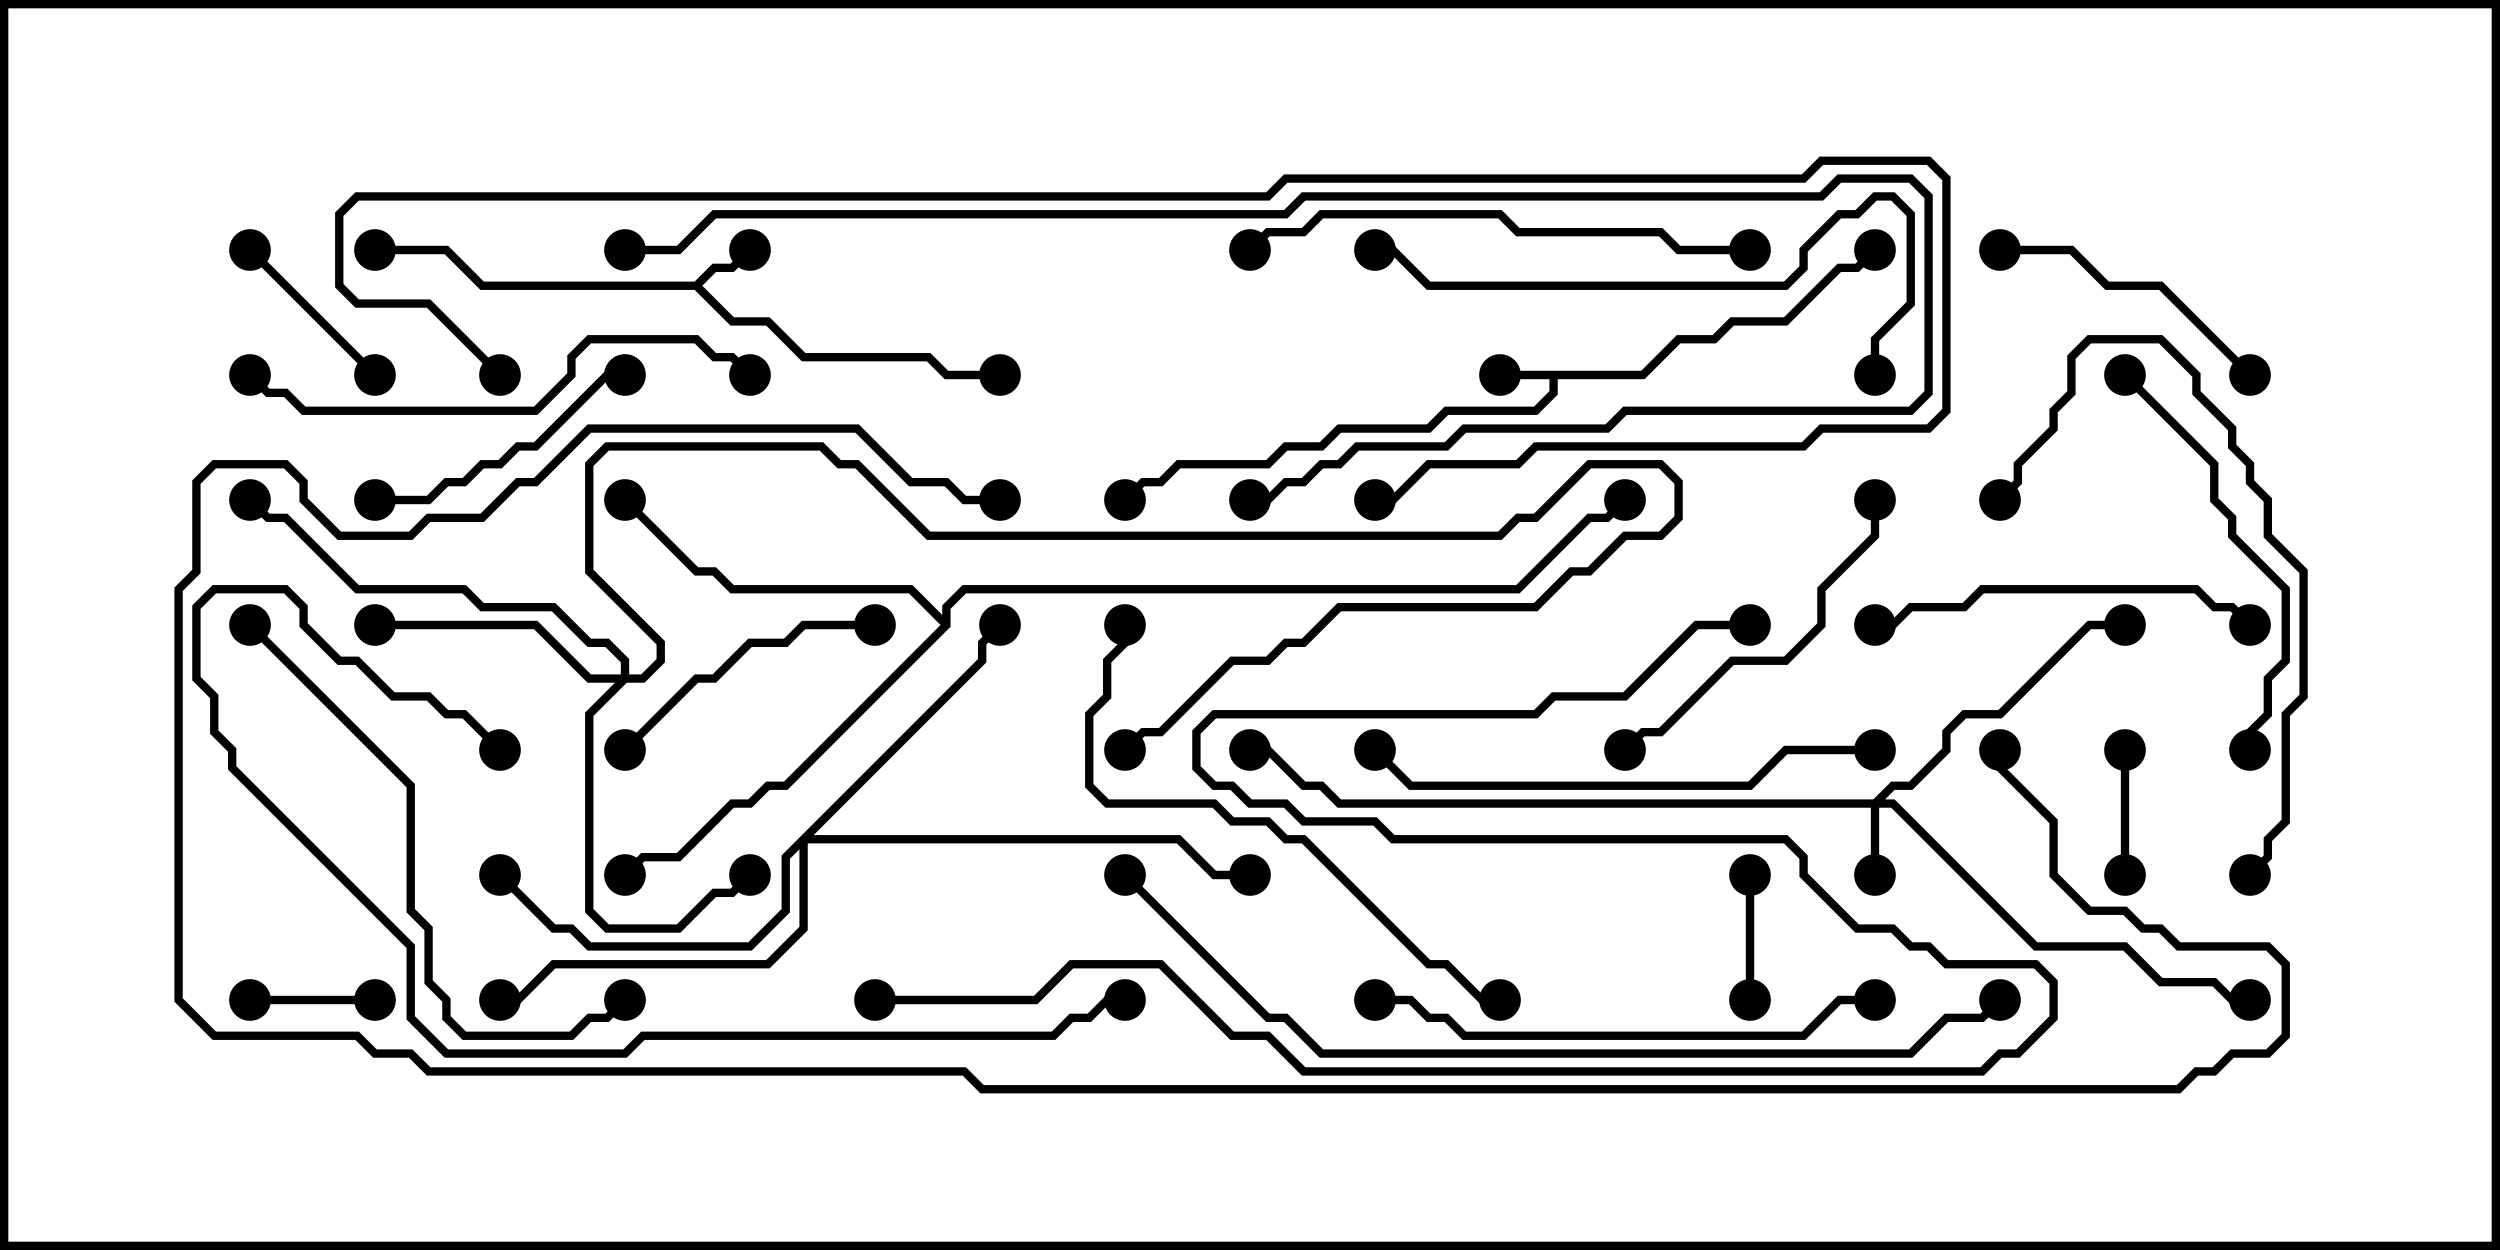 <svg version="1.1" width="30" height="15" xmlns="http://www.w3.org/2000/svg"><path d="M19.694,4.45L20.122,4.021L20.551,4.021L20.765,3.807L21.408,3.807L22.051,3.164L22.265,3.164L22.465,2.965L22.535,3.035L22.306,3.264L22.092,3.264L21.449,3.907L20.806,3.907L20.592,4.121L20.164,4.121L19.735,4.55L18.693,4.55L18.693,4.735L18.449,4.979L17.378,4.979L17.164,5.193L16.092,5.193L15.878,5.407L15.449,5.407L15.235,5.621L14.164,5.621L13.949,5.836L13.735,5.836L13.535,6.035L13.465,5.965L13.694,5.736L13.908,5.736L14.122,5.521L15.194,5.521L15.408,5.307L15.836,5.307L16.051,5.093L17.122,5.093L17.336,4.879L18.408,4.879L18.593,4.694L18.593,4.55L18,4.55L18,4.45z" stroke="none"/><path d="M8.336,3.379L8.551,3.164L8.765,3.164L8.965,2.965L9.035,3.035L8.806,3.264L8.592,3.264L8.428,3.429L8.806,3.807L9.235,3.807L9.664,4.236L11.164,4.236L11.378,4.45L12,4.45L12,4.55L11.336,4.55L11.122,4.336L9.622,4.336L9.194,3.907L8.765,3.907L8.336,3.479L5.765,3.479L5.336,3.05L4.5,3.05L4.5,2.95L5.378,2.95L5.806,3.379z" stroke="none"/><path d="M11.307,7.379L11.307,7.265L11.551,7.021L18.194,7.021L19.051,6.164L19.265,6.164L19.465,5.965L19.535,6.035L19.306,6.264L19.092,6.264L18.235,7.121L11.592,7.121L11.407,7.306L11.407,7.521L9.449,9.479L9.235,9.479L9.021,9.693L8.806,9.693L8.164,10.336L7.735,10.336L7.535,10.535L7.465,10.465L7.694,10.236L8.122,10.236L8.765,9.593L8.979,9.593L9.194,9.379L9.408,9.379L11.286,7.5L10.908,7.121L8.765,7.121L8.551,6.907L8.336,6.907L7.465,6.035L7.535,5.965L8.378,6.807L8.592,6.807L8.806,7.021L10.949,7.021z" stroke="none"/><path d="M22.479,9.593L22.694,9.379L22.908,9.379L23.307,8.979L23.307,8.765L23.551,8.521L23.979,8.521L25.051,7.45L25.5,7.45L25.5,7.55L25.092,7.55L24.021,8.621L23.592,8.621L23.407,8.806L23.407,9.021L22.949,9.479L22.735,9.479L22.621,9.593L22.735,9.593L24.449,11.307L25.521,11.307L25.949,11.736L26.592,11.736L26.806,11.95L27,11.95L27,12.05L26.765,12.05L26.551,11.836L25.908,11.836L25.479,11.407L24.408,11.407L22.694,9.693L22.55,9.693L22.55,10.5L22.45,10.5L22.45,9.693L16.051,9.693L15.836,9.479L15.622,9.479L15.194,9.05L15,9.05L15,8.95L15.235,8.95L15.664,9.379L15.878,9.379L16.092,9.593z" stroke="none"/><path d="M7.45,8.093L7.45,7.949L7.265,7.764L7.051,7.764L6.622,7.336L5.765,7.336L5.551,7.121L4.265,7.121L3.408,6.264L3.194,6.264L2.965,6.035L3.035,5.965L3.235,6.164L3.449,6.164L4.306,7.021L5.592,7.021L5.806,7.236L6.664,7.236L7.092,7.664L7.306,7.664L7.55,7.908L7.55,8.093L7.694,8.093L7.879,7.908L7.879,7.735L7.021,6.878L7.021,5.551L7.265,5.307L9.878,5.307L10.092,5.521L10.306,5.521L11.164,6.379L17.979,6.379L18.194,6.164L18.408,6.164L19.051,5.521L19.949,5.521L20.193,5.765L20.193,6.235L19.949,6.479L19.521,6.479L19.092,6.907L18.878,6.907L18.449,7.336L16.092,7.336L15.664,7.764L15.449,7.764L15.235,7.979L14.806,7.979L13.949,8.836L13.735,8.836L13.535,9.035L13.465,8.965L13.694,8.736L13.908,8.736L14.765,7.879L15.194,7.879L15.408,7.664L15.622,7.664L16.051,7.236L18.408,7.236L18.836,6.807L19.051,6.807L19.479,6.379L19.908,6.379L20.093,6.194L20.093,5.806L19.908,5.621L19.092,5.621L18.449,6.264L18.235,6.264L18.021,6.479L11.122,6.479L10.265,5.621L10.051,5.621L9.836,5.407L7.306,5.407L7.121,5.592L7.121,6.836L7.979,7.694L7.979,7.949L7.735,8.193L7.521,8.193L7.121,8.592L7.121,10.908L7.306,11.093L8.122,11.093L8.551,10.664L8.765,10.664L8.965,10.465L9.035,10.535L8.806,10.764L8.592,10.764L8.164,11.193L7.265,11.193L7.021,10.949L7.021,8.551L7.379,8.193L7.051,8.193L6.408,7.55L4.5,7.55L4.5,7.45L6.449,7.45L7.092,8.093z" stroke="none"/><path d="M11.736,7.908L11.736,7.694L11.965,7.465L12.035,7.535L11.836,7.735L11.836,7.949L9.764,10.021L14.164,10.021L14.592,10.45L15,10.45L15,10.55L14.551,10.55L14.122,10.121L9.693,10.121L9.693,11.164L9.235,11.621L6.664,11.621L6.235,12.05L6,12.05L6,11.95L6.194,11.95L6.622,11.521L9.194,11.521L9.593,11.122L9.593,10.192L9.479,10.306L9.479,10.949L9.021,11.407L7.051,11.407L6.836,11.193L6.622,11.193L5.965,10.535L6.035,10.465L6.664,11.093L6.878,11.093L7.092,11.307L8.979,11.307L9.379,10.908L9.379,10.265z" stroke="none"/><path d="M4.5,11.95L4.5,12.05L3,12.05L3,11.95z" stroke="none"/><path d="M25.55,10.5L25.45,10.5L25.45,9L25.55,9z" stroke="none"/><path d="M20.95,10.5L21.05,10.5L21.05,12L20.95,12z" stroke="none"/><path d="M4.535,4.465L4.465,4.535L2.965,3.035L3.035,2.965z" stroke="none"/><path d="M27.035,4.465L26.965,4.535L25.908,3.479L25.265,3.479L24.836,3.05L24,3.05L24,2.95L24.878,2.95L25.306,3.379L25.949,3.379z" stroke="none"/><path d="M7.535,9.035L7.465,8.965L8.336,8.093L8.551,8.093L8.979,7.664L9.408,7.664L9.622,7.45L10.5,7.45L10.5,7.55L9.664,7.55L9.449,7.764L9.021,7.764L8.592,8.193L8.378,8.193z" stroke="none"/><path d="M4.5,6.05L4.5,5.95L5.122,5.95L5.336,5.736L5.551,5.736L5.765,5.521L5.979,5.521L6.194,5.307L6.408,5.307L7.265,4.45L7.5,4.45L7.5,4.55L7.306,4.55L6.449,5.407L6.235,5.407L6.021,5.621L5.806,5.621L5.592,5.836L5.378,5.836L5.164,6.05z" stroke="none"/><path d="M22.45,6L22.55,6L22.55,6.449L21.907,7.092L21.907,7.521L21.449,7.979L20.806,7.979L19.949,8.836L19.735,8.836L19.535,9.035L19.465,8.965L19.694,8.736L19.908,8.736L20.765,7.879L21.408,7.879L21.807,7.479L21.807,7.051L22.45,6.408z" stroke="none"/><path d="M27.035,7.465L26.965,7.535L26.765,7.336L26.551,7.336L26.336,7.121L23.806,7.121L23.592,7.336L22.949,7.336L22.735,7.55L22.5,7.55L22.5,7.45L22.694,7.45L22.908,7.236L23.551,7.236L23.765,7.021L26.378,7.021L26.592,7.236L26.806,7.236z" stroke="none"/><path d="M25.465,4.535L25.535,4.465L26.621,5.551L26.621,5.979L26.836,6.194L26.836,6.408L27.479,7.051L27.479,7.949L27.264,8.164L27.264,8.592L27.05,8.806L27.05,9L26.95,9L26.95,8.765L27.164,8.551L27.164,8.122L27.379,7.908L27.379,7.092L26.736,6.449L26.736,6.235L26.521,6.021L26.521,5.592z" stroke="none"/><path d="M27.035,10.535L26.965,10.465L27.164,10.265L27.164,10.051L27.379,9.836L27.379,8.551L27.593,8.336L27.593,6.878L27.164,6.449L27.164,6.021L26.95,5.806L26.95,5.592L26.736,5.378L26.736,5.164L26.307,4.735L26.307,4.521L25.908,4.121L25.092,4.121L24.907,4.306L24.907,4.735L24.693,4.949L24.693,5.164L24.264,5.592L24.264,5.806L24.035,6.035L23.965,5.965L24.164,5.765L24.164,5.551L24.593,5.122L24.593,4.908L24.807,4.694L24.807,4.265L25.051,4.021L25.949,4.021L26.407,4.479L26.407,4.694L26.836,5.122L26.836,5.336L27.05,5.551L27.05,5.765L27.264,5.979L27.264,6.408L27.693,6.836L27.693,8.378L27.479,8.592L27.479,9.878L27.264,10.092L27.264,10.306z" stroke="none"/><path d="M22.5,11.95L22.5,12.05L22.092,12.05L21.664,12.479L17.551,12.479L17.336,12.264L17.122,12.264L16.908,12.05L16.5,12.05L16.5,11.95L16.949,11.95L17.164,12.164L17.378,12.164L17.592,12.379L21.622,12.379L22.051,11.95z" stroke="none"/><path d="M9.035,4.465L8.965,4.535L8.765,4.336L8.551,4.336L8.336,4.121L7.092,4.121L6.907,4.306L6.907,4.521L6.449,4.979L3.622,4.979L3.408,4.764L3.194,4.764L2.965,4.535L3.035,4.465L3.235,4.664L3.449,4.664L3.664,4.879L6.408,4.879L6.807,4.479L6.807,4.265L7.051,4.021L8.378,4.021L8.592,4.236L8.806,4.236z" stroke="none"/><path d="M15.035,3.035L14.965,2.965L15.194,2.736L15.622,2.736L15.836,2.521L18.021,2.521L18.235,2.736L19.949,2.736L20.164,2.95L21,2.95L21,3.05L20.122,3.05L19.908,2.836L18.194,2.836L17.979,2.621L15.878,2.621L15.664,2.836L15.235,2.836z" stroke="none"/><path d="M22.5,8.95L22.5,9.05L21.449,9.05L21.021,9.479L16.908,9.479L16.465,9.035L16.535,8.965L16.949,9.379L20.979,9.379L21.408,8.95z" stroke="none"/><path d="M22.55,4.5L22.45,4.5L22.45,4.051L22.879,3.622L22.879,2.592L22.694,2.407L22.521,2.407L22.306,2.621L22.092,2.621L21.693,3.021L21.693,3.235L21.449,3.479L17.122,3.479L16.694,3.05L16.5,3.05L16.5,2.95L16.735,2.95L17.164,3.379L21.408,3.379L21.593,3.194L21.593,2.979L22.051,2.521L22.265,2.521L22.479,2.307L22.735,2.307L22.979,2.551L22.979,3.664L22.55,4.092z" stroke="none"/><path d="M2.965,7.535L3.035,7.465L4.979,9.408L4.979,10.908L5.193,11.122L5.193,11.765L5.407,11.979L5.407,12.194L5.592,12.379L6.836,12.379L7.051,12.164L7.265,12.164L7.465,11.965L7.535,12.035L7.306,12.264L7.092,12.264L6.878,12.479L5.551,12.479L5.307,12.235L5.307,12.021L5.093,11.806L5.093,11.164L4.879,10.949L4.879,9.449z" stroke="none"/><path d="M13.45,7.5L13.55,7.5L13.55,7.735L13.336,7.949L13.336,8.378L13.121,8.592L13.121,9.408L13.306,9.593L14.592,9.593L14.806,9.807L15.235,9.807L15.449,10.021L15.664,10.021L17.164,11.521L17.378,11.521L17.806,11.95L18,11.95L18,12.05L17.765,12.05L17.336,11.621L17.122,11.621L15.622,10.121L15.408,10.121L15.194,9.907L14.765,9.907L14.551,9.693L13.265,9.693L13.021,9.449L13.021,8.551L13.236,8.336L13.236,7.908L13.45,7.694z" stroke="none"/><path d="M7.5,3.05L7.5,2.95L8.122,2.95L8.551,2.521L15.408,2.521L15.622,2.307L21.836,2.307L22.051,2.093L22.949,2.093L23.193,2.336L23.193,4.735L22.949,4.979L19.521,4.979L19.306,5.193L17.592,5.193L17.378,5.407L16.306,5.407L16.092,5.621L15.878,5.621L15.664,5.836L15.449,5.836L15.235,6.05L15,6.05L15,5.95L15.194,5.95L15.408,5.736L15.622,5.736L15.836,5.521L16.051,5.521L16.265,5.307L17.336,5.307L17.551,5.093L19.265,5.093L19.479,4.879L22.908,4.879L23.093,4.694L23.093,2.378L22.908,2.193L22.092,2.193L21.878,2.407L15.664,2.407L15.449,2.621L8.592,2.621L8.164,3.05z" stroke="none"/><path d="M6.035,8.965L5.965,9.035L5.551,8.621L5.336,8.621L5.122,8.407L4.694,8.407L4.265,7.979L4.051,7.979L3.593,7.521L3.593,7.306L3.408,7.121L2.592,7.121L2.407,7.306L2.407,8.122L2.621,8.336L2.621,8.765L2.836,8.979L2.836,9.194L4.979,11.336L4.979,12.194L5.378,12.593L7.479,12.593L7.694,12.379L12.622,12.379L12.836,12.164L13.051,12.164L13.265,11.95L13.5,11.95L13.5,12.05L13.306,12.05L13.092,12.264L12.878,12.264L12.664,12.479L7.735,12.479L7.521,12.693L5.336,12.693L4.879,12.235L4.879,11.378L2.736,9.235L2.736,9.021L2.521,8.806L2.521,8.378L2.307,8.164L2.307,7.265L2.551,7.021L3.449,7.021L3.693,7.265L3.693,7.479L4.092,7.879L4.306,7.879L4.735,8.307L5.164,8.307L5.378,8.521L5.592,8.521z" stroke="none"/><path d="M6.035,4.465L5.965,4.535L5.122,3.693L4.265,3.693L4.021,3.449L4.021,2.551L4.265,2.307L15.194,2.307L15.408,2.093L21.622,2.093L21.836,1.879L23.164,1.879L23.407,2.122L23.407,4.949L23.164,5.193L21.878,5.193L21.664,5.407L18.449,5.407L18.235,5.621L17.164,5.621L16.735,6.05L16.5,6.05L16.5,5.95L16.694,5.95L17.122,5.521L18.194,5.521L18.408,5.307L21.622,5.307L21.836,5.093L23.122,5.093L23.307,4.908L23.307,2.164L23.122,1.979L21.878,1.979L21.664,2.193L15.449,2.193L15.235,2.407L4.306,2.407L4.121,2.592L4.121,3.408L4.306,3.593L5.164,3.593z" stroke="none"/><path d="M13.465,10.535L13.535,10.465L15.235,12.164L15.449,12.164L15.878,12.593L22.908,12.593L23.336,12.164L23.765,12.164L23.965,11.965L24.035,12.035L23.806,12.264L23.378,12.264L22.949,12.693L15.836,12.693L15.408,12.264L15.194,12.264z" stroke="none"/><path d="M10.5,12.05L10.5,11.95L12.408,11.95L12.836,11.521L13.949,11.521L14.806,12.379L15.235,12.379L15.664,12.807L23.765,12.807L23.979,12.593L24.194,12.593L24.593,12.194L24.593,11.806L24.408,11.621L23.336,11.621L23.122,11.407L22.908,11.407L22.694,11.193L22.265,11.193L21.593,10.521L21.593,10.306L21.408,10.121L16.694,10.121L16.479,9.907L15.622,9.907L15.408,9.693L14.979,9.693L14.765,9.479L14.551,9.479L14.307,9.235L14.307,8.765L14.551,8.521L18.408,8.521L18.622,8.307L19.479,8.307L20.336,7.45L21,7.45L21,7.55L20.378,7.55L19.521,8.407L18.664,8.407L18.449,8.621L14.592,8.621L14.407,8.806L14.407,9.194L14.592,9.379L14.806,9.379L15.021,9.593L15.449,9.593L15.664,9.807L16.521,9.807L16.735,10.021L21.449,10.021L21.693,10.265L21.693,10.479L22.306,11.093L22.735,11.093L22.949,11.307L23.164,11.307L23.378,11.521L24.449,11.521L24.693,11.765L24.693,12.235L24.235,12.693L24.021,12.693L23.806,12.907L15.622,12.907L15.194,12.479L14.765,12.479L13.908,11.621L12.878,11.621L12.449,12.05z" stroke="none"/><path d="M12,5.95L12,6.05L11.551,6.05L11.336,5.836L10.908,5.836L10.265,5.193L7.092,5.193L6.449,5.836L6.235,5.836L5.806,6.264L5.164,6.264L4.949,6.479L4.051,6.479L3.593,6.021L3.593,5.806L3.408,5.621L2.592,5.621L2.407,5.806L2.407,6.878L2.193,7.092L2.193,11.979L2.592,12.379L4.306,12.379L4.521,12.593L4.949,12.593L5.164,12.807L11.592,12.807L11.806,13.021L26.122,13.021L26.336,12.807L26.551,12.807L26.765,12.593L27.194,12.593L27.379,12.408L27.379,11.592L27.194,11.407L26.122,11.407L25.908,11.193L25.694,11.193L25.479,10.979L25.051,10.979L24.593,10.521L24.593,9.878L23.95,9.235L23.95,9L24.05,9L24.05,9.194L24.693,9.836L24.693,10.479L25.092,10.879L25.521,10.879L25.735,11.093L25.949,11.093L26.164,11.307L27.235,11.307L27.479,11.551L27.479,12.449L27.235,12.693L26.806,12.693L26.592,12.907L26.378,12.907L26.164,13.121L11.765,13.121L11.551,12.907L5.122,12.907L4.908,12.693L4.479,12.693L4.265,12.479L2.551,12.479L2.093,12.021L2.093,7.051L2.307,6.836L2.307,5.765L2.551,5.521L3.449,5.521L3.693,5.765L3.693,5.979L4.092,6.379L4.908,6.379L5.122,6.164L5.765,6.164L6.194,5.736L6.408,5.736L7.051,5.093L10.306,5.093L10.949,5.736L11.378,5.736L11.592,5.95z" stroke="none"/><circle cx="18" cy="4.5" r="0.25" stroke-width="0" fill="#000" /><circle cx="22.5" cy="3" r="0.25" stroke-width="0" fill="#000" /><circle cx="13.5" cy="6" r="0.25" stroke-width="0" fill="#000" /><circle cx="9" cy="3" r="0.25" stroke-width="0" fill="#000" /><circle cx="12" cy="4.5" r="0.25" stroke-width="0" fill="#000" /><circle cx="4.5" cy="3" r="0.25" stroke-width="0" fill="#000" /><circle cx="7.5" cy="6" r="0.25" stroke-width="0" fill="#000" /><circle cx="7.5" cy="10.5" r="0.25" stroke-width="0" fill="#000" /><circle cx="19.5" cy="6" r="0.25" stroke-width="0" fill="#000" /><circle cx="22.5" cy="10.5" r="0.25" stroke-width="0" fill="#000" /><circle cx="25.5" cy="7.5" r="0.25" stroke-width="0" fill="#000" /><circle cx="27" cy="12" r="0.25" stroke-width="0" fill="#000" /><circle cx="15" cy="9" r="0.25" stroke-width="0" fill="#000" /><circle cx="9" cy="10.5" r="0.25" stroke-width="0" fill="#000" /><circle cx="4.5" cy="7.5" r="0.25" stroke-width="0" fill="#000" /><circle cx="3" cy="6" r="0.25" stroke-width="0" fill="#000" /><circle cx="13.5" cy="9" r="0.25" stroke-width="0" fill="#000" /><circle cx="12" cy="7.5" r="0.25" stroke-width="0" fill="#000" /><circle cx="6" cy="10.5" r="0.25" stroke-width="0" fill="#000" /><circle cx="6" cy="12" r="0.25" stroke-width="0" fill="#000" /><circle cx="15" cy="10.5" r="0.25" stroke-width="0" fill="#000" /><circle cx="4.5" cy="12" r="0.25" stroke-width="0" fill="#000" /><circle cx="3" cy="12" r="0.25" stroke-width="0" fill="#000" /><circle cx="25.5" cy="10.5" r="0.25" stroke-width="0" fill="#000" /><circle cx="25.5" cy="9" r="0.25" stroke-width="0" fill="#000" /><circle cx="21" cy="10.5" r="0.25" stroke-width="0" fill="#000" /><circle cx="21" cy="12" r="0.25" stroke-width="0" fill="#000" /><circle cx="4.5" cy="4.5" r="0.25" stroke-width="0" fill="#000" /><circle cx="3" cy="3" r="0.25" stroke-width="0" fill="#000" /><circle cx="27" cy="4.5" r="0.25" stroke-width="0" fill="#000" /><circle cx="24" cy="3" r="0.25" stroke-width="0" fill="#000" /><circle cx="7.5" cy="9" r="0.25" stroke-width="0" fill="#000" /><circle cx="10.5" cy="7.5" r="0.25" stroke-width="0" fill="#000" /><circle cx="4.5" cy="6" r="0.25" stroke-width="0" fill="#000" /><circle cx="7.5" cy="4.5" r="0.25" stroke-width="0" fill="#000" /><circle cx="22.5" cy="6" r="0.25" stroke-width="0" fill="#000" /><circle cx="19.5" cy="9" r="0.25" stroke-width="0" fill="#000" /><circle cx="27" cy="7.5" r="0.25" stroke-width="0" fill="#000" /><circle cx="22.5" cy="7.5" r="0.25" stroke-width="0" fill="#000" /><circle cx="25.5" cy="4.5" r="0.25" stroke-width="0" fill="#000" /><circle cx="27" cy="9" r="0.25" stroke-width="0" fill="#000" /><circle cx="27" cy="10.5" r="0.25" stroke-width="0" fill="#000" /><circle cx="24" cy="6" r="0.25" stroke-width="0" fill="#000" /><circle cx="22.5" cy="12" r="0.25" stroke-width="0" fill="#000" /><circle cx="16.5" cy="12" r="0.25" stroke-width="0" fill="#000" /><circle cx="9" cy="4.5" r="0.25" stroke-width="0" fill="#000" /><circle cx="3" cy="4.5" r="0.25" stroke-width="0" fill="#000" /><circle cx="15" cy="3" r="0.25" stroke-width="0" fill="#000" /><circle cx="21" cy="3" r="0.25" stroke-width="0" fill="#000" /><circle cx="22.5" cy="9" r="0.25" stroke-width="0" fill="#000" /><circle cx="16.5" cy="9" r="0.25" stroke-width="0" fill="#000" /><circle cx="22.5" cy="4.5" r="0.25" stroke-width="0" fill="#000" /><circle cx="16.5" cy="3" r="0.25" stroke-width="0" fill="#000" /><circle cx="3" cy="7.5" r="0.25" stroke-width="0" fill="#000" /><circle cx="7.5" cy="12" r="0.25" stroke-width="0" fill="#000" /><circle cx="13.5" cy="7.5" r="0.25" stroke-width="0" fill="#000" /><circle cx="18" cy="12" r="0.25" stroke-width="0" fill="#000" /><circle cx="7.5" cy="3" r="0.25" stroke-width="0" fill="#000" /><circle cx="15" cy="6" r="0.25" stroke-width="0" fill="#000" /><circle cx="6" cy="9" r="0.25" stroke-width="0" fill="#000" /><circle cx="13.5" cy="12" r="0.25" stroke-width="0" fill="#000" /><circle cx="6" cy="4.5" r="0.25" stroke-width="0" fill="#000" /><circle cx="16.5" cy="6" r="0.25" stroke-width="0" fill="#000" /><circle cx="13.5" cy="10.5" r="0.25" stroke-width="0" fill="#000" /><circle cx="24" cy="12" r="0.25" stroke-width="0" fill="#000" /><circle cx="10.5" cy="12" r="0.25" stroke-width="0" fill="#000" /><circle cx="21" cy="7.5" r="0.25" stroke-width="0" fill="#000" /><circle cx="12" cy="6" r="0.25" stroke-width="0" fill="#000" /><circle cx="24" cy="9" r="0.25" stroke-width="0" fill="#000" /><rect x="0" y="0" width="30" height="15" stroke-width="0.2" stroke="#000" fill="none" /></svg>